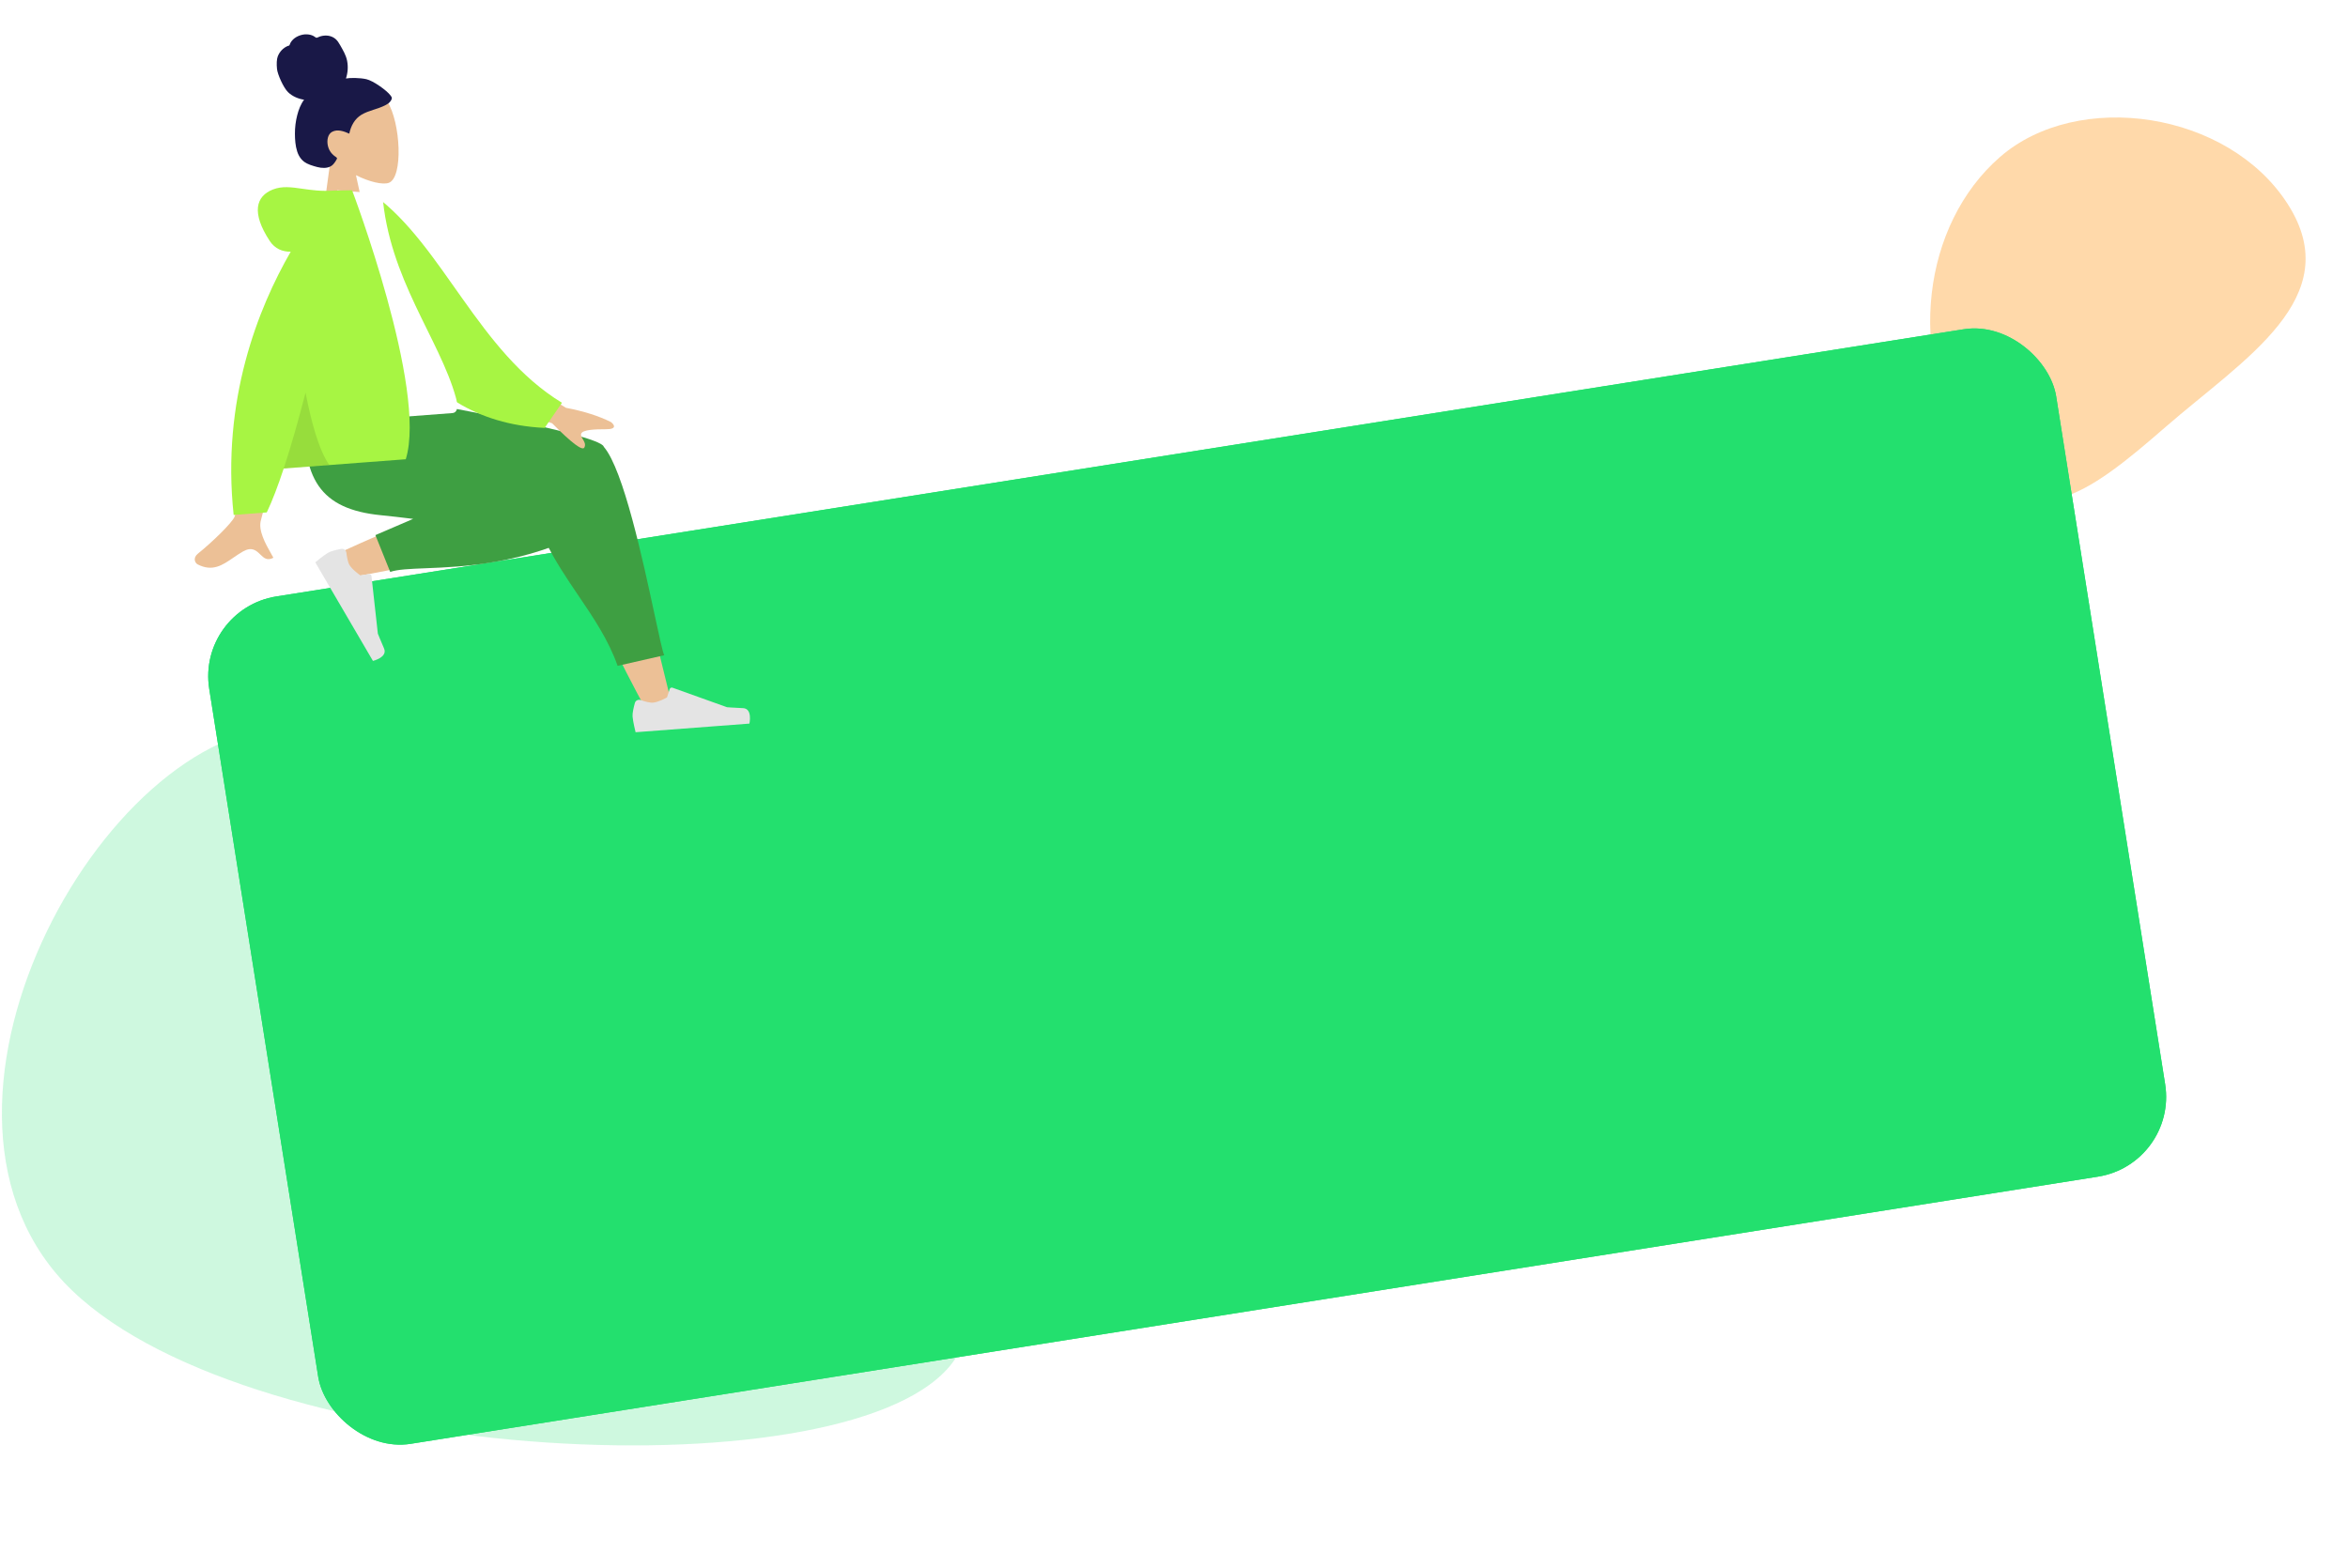 <svg width="1075" height="718" viewBox="0 0 1075 718" fill="none" xmlns="http://www.w3.org/2000/svg">
<path fill-rule="evenodd" clip-rule="evenodd" d="M436.702 623.24C392.996 684.901 117.461 671.976 33.125 591.114C-51.21 510.253 46.737 332.26 133.611 332.762C220.486 333.265 219.788 453.818 255.404 489.43C291.02 525.041 480.408 561.58 436.702 623.24Z" fill="#23E06E" fill-opacity="0.22"/>
<path fill-rule="evenodd" clip-rule="evenodd" d="M900.374 205.606C927.613 248.394 955.838 226.556 991.526 195.5C1027.21 164.444 1074.75 136.409 1047.51 93.622C1020.27 50.834 951.362 40.844 915.674 71.9C879.986 102.956 873.136 162.818 900.374 205.606Z" fill="#FF9B21" fill-opacity="0.38"/>
<g filter="url(#filter0_d)">
<rect x="90" y="247.931" width="856.148" height="392.923" rx="37" transform="rotate(-9 90 247.931)" fill="#23E06E"/>
<rect x="92.288" y="249.594" width="852.148" height="388.923" rx="35" transform="rotate(-9 92.288 249.594)" stroke="#23E06E" stroke-width="4"/>
</g>
<path fill-rule="evenodd" clip-rule="evenodd" d="M162.966 80.222C169.224 83.378 175.235 84.676 177.941 83.755C184.726 81.446 183.442 56.064 177.331 46.482C171.22 36.9 143.363 34.633 143.475 54.526C143.514 61.431 146.86 67.341 151.497 72.02L146.56 108.207L168.737 106.527L162.966 80.222Z" fill="#ECC096"/>
<path fill-rule="evenodd" clip-rule="evenodd" d="M167.747 36.268C164.647 35.573 160.225 35.593 158.39 35.945C159.252 33.341 159.456 30.498 158.908 27.786C158.376 25.151 157.016 22.976 155.738 20.685C155.148 19.629 154.492 18.585 153.573 17.813C152.637 17.026 151.491 16.547 150.314 16.366C149.109 16.181 147.872 16.298 146.705 16.637C146.189 16.787 145.737 17.063 145.232 17.235C144.716 17.412 144.435 17.101 144.028 16.799C143.046 16.069 141.665 15.777 140.488 15.724C139.168 15.665 137.826 15.965 136.611 16.49C135.428 17.001 134.313 17.77 133.511 18.827C133.153 19.298 132.836 19.827 132.648 20.399C132.57 20.634 132.565 20.77 132.344 20.87C132.14 20.963 131.895 20.984 131.684 21.074C129.644 21.942 127.977 23.696 127.16 25.849C126.683 27.104 126.575 29.26 126.83 31.647C127.086 34.034 129.718 40.115 131.91 42.239C133.866 44.135 136.618 45.276 139.219 45.67C137.669 47.739 136.723 50.251 136.074 52.782C135.37 55.53 135.019 58.358 135.027 61.211C135.034 63.921 135.232 66.773 136.063 69.364C136.841 71.786 138.258 73.715 140.464 74.839C141.475 75.354 142.548 75.717 143.624 76.041C144.685 76.361 145.747 76.67 146.844 76.811C148.918 77.079 151.266 76.828 152.717 75.082C153.239 74.453 153.807 73.668 154.167 72.921C154.296 72.651 154.373 72.476 154.173 72.238C153.933 71.953 153.566 71.748 153.27 71.533C151.582 70.308 150.464 68.586 150.055 66.47C149.639 64.323 150.009 61.484 152.042 60.379C154.551 59.015 157.513 60.138 159.916 61.212C160.635 57.672 162.413 54.399 165.451 52.57C168.812 50.547 172.807 50.037 176.283 48.256C177.189 47.792 178.109 47.273 178.737 46.42C178.999 46.063 179.304 45.603 179.386 45.152C179.493 44.559 179.081 44.099 178.757 43.668C177.039 41.38 170.848 36.963 167.747 36.268Z" fill="#191847"/>
<path fill-rule="evenodd" clip-rule="evenodd" d="M267.979 266.943C272.328 278.729 282.62 300.913 296.446 326.238L307.448 322.101C293.034 262.508 281.816 223.181 276.202 211.378C272.494 203.58 249.112 206.298 253.034 222.258C254.68 228.95 260.531 246.761 267.979 266.943ZM218.499 227.709C200.441 232.903 163.42 249.232 152.883 254.351C146.261 257.569 151.355 266.393 157.119 265.151C158.095 264.94 161.554 264.285 166.716 263.308C183.297 260.169 217.443 253.704 243.278 247.964C256.881 244.941 247.529 219.722 233.456 223.532C228.722 224.814 223.689 226.217 218.499 227.709Z" fill="#ECC096"/>
<path fill-rule="evenodd" clip-rule="evenodd" d="M276.406 204.514C274.066 198.531 187.153 183.249 187.153 183.249L180.166 183.779L180.66 190.295L241.683 215.774C241.678 216.746 241.803 217.763 242.074 218.825C243.331 241.046 254.077 256.904 264.716 272.604C271.674 282.871 278.586 293.07 282.768 304.938L304.111 300.08C303.36 298.518 301.816 291.337 299.705 281.519C294.381 256.763 285.453 215.241 276.546 204.751C276.515 204.714 276.483 204.678 276.451 204.642C276.437 204.599 276.422 204.557 276.406 204.514Z" fill="#3E9F42"/>
<path fill-rule="evenodd" clip-rule="evenodd" d="M189.156 237.632C183.698 236.962 178.675 236.376 174.382 235.954C146.655 233.224 137.565 219.171 139.86 186.833L190.276 183.013C198.691 184.756 242.852 199.475 265.782 207.345C280.959 212.555 278.053 235.699 270.179 242.261C270.161 242.628 270.03 242.887 269.772 243.018C239.208 258.497 212.224 259.559 194.896 260.241C187.639 260.527 182.076 260.746 178.652 261.93L171.871 245.068L189.156 237.632Z" fill="#3E9F42"/>
<path fill-rule="evenodd" clip-rule="evenodd" d="M158.598 253.176C158.46 252.014 157.406 251.154 156.256 251.369C154.315 251.73 151.563 252.346 150.242 253.12C148.078 254.386 144.35 257.538 144.35 257.538C145.818 260.049 170.748 302.681 170.748 302.681C170.748 302.681 177.59 301.038 175.836 296.975C174.083 292.912 172.99 290.186 172.99 290.186L170.076 263.805C170.014 263.245 169.502 262.847 168.944 262.925L164.961 263.48C164.961 263.48 161.272 260.928 159.989 258.734C159.23 257.436 158.813 254.973 158.598 253.176Z" fill="#E4E4E4"/>
<path fill-rule="evenodd" clip-rule="evenodd" d="M293.325 320.611C292.219 320.225 290.983 320.796 290.672 321.925C290.146 323.829 289.493 326.573 289.609 328.101C289.798 330.602 290.995 335.338 290.995 335.338C293.894 335.118 343.111 331.389 343.111 331.389C343.111 331.389 344.633 324.514 340.216 324.31C335.798 324.106 332.871 323.893 332.871 323.893L307.9 314.948C307.37 314.758 306.787 315.043 306.612 315.579L305.365 319.405C305.365 319.405 301.456 321.604 298.923 321.796C297.426 321.909 295.032 321.205 293.325 320.611Z" fill="#E4E4E4"/>
<path fill-rule="evenodd" clip-rule="evenodd" d="M259.086 186.76L227.971 167.334L222.676 183.945L252.781 193.846C261.771 202.924 266.694 206.619 267.549 204.932C268.269 203.509 267.529 202.285 266.847 201.157C266.316 200.278 265.82 199.458 266.078 198.649C266.667 196.8 272.226 196.569 277.511 196.575C282.796 196.582 281.088 194.358 279.733 193.299C274.126 190.492 267.244 188.313 259.086 186.76ZM107.407 236.635C109.698 230.932 114.86 176.656 114.86 176.656L134.175 175.269C134.175 175.269 120.668 234.397 119.511 238.04C118.007 242.773 121.658 249.206 124.133 253.569C124.516 254.244 124.871 254.869 125.174 255.431C122.315 256.98 120.772 255.486 119.146 253.911C117.309 252.132 115.365 250.25 111.297 252.532C109.725 253.414 108.252 254.427 106.812 255.418C101.839 258.838 97.271 261.98 90.465 258.458C89.386 257.9 88.075 255.589 90.662 253.51C97.108 248.33 106.286 239.423 107.407 236.635Z" fill="#ECC096"/>
<path fill-rule="evenodd" clip-rule="evenodd" d="M163.591 91.416L171.477 89.439C203.065 112.82 218.971 161.131 257.286 184.459L249.361 195.971C185.729 192.936 165.554 134.067 163.591 91.416Z" fill="#A7F543"/>
<path fill-rule="evenodd" clip-rule="evenodd" d="M136.373 194.537C136.373 194.537 184.429 190.895 207.071 189.18C210.302 188.935 209.34 184.313 208.694 181.993C201.245 155.216 177.985 127.505 175.053 88.807L154.418 87.152C139.607 115.577 136.307 149.442 136.373 194.537Z" fill="white"/>
<path fill-rule="evenodd" clip-rule="evenodd" d="M133.093 115.284C129.362 115.3 125.895 114 123.489 110.337C115.015 97.443 117.146 89.829 124.927 86.79C129.205 85.119 133.394 85.721 138.408 86.442C142.513 87.032 147.17 87.701 152.882 87.268C153.436 87.227 153.942 87.225 154.405 87.262L161.201 87.135C161.201 87.135 195.735 178.233 185.776 210.323L129.895 214.557C127.296 222.434 124.686 229.333 122.137 234.674L106.975 235.823C101.345 183.165 118.237 141.039 133.093 115.284Z" fill="#A7F543"/>
<path fill-rule="evenodd" clip-rule="evenodd" d="M129.895 214.557C133.305 204.221 136.694 192.202 139.893 179.813C142.432 192.998 145.994 206.163 150.781 212.974L129.895 214.557Z" fill="black" fill-opacity="0.1"/>
<defs>
<filter id="filter0_d" x="40" y="95" width="1007.07" height="622.016" filterUnits="userSpaceOnUse" color-interpolation-filters="sRGB">
<feFlood flood-opacity="0" result="BackgroundImageFix"/>
<feColorMatrix in="SourceAlpha" type="matrix" values="0 0 0 0 0 0 0 0 0 0 0 0 0 0 0 0 0 0 127 0"/>
<feOffset dy="31"/>
<feGaussianBlur stdDeviation="25"/>
<feColorMatrix type="matrix" values="0 0 0 0 0 0 0 0 0 0 0 0 0 0 0 0 0 0 0.25 0"/>
<feBlend mode="normal" in2="BackgroundImageFix" result="effect1_dropShadow"/>
<feBlend mode="normal" in="SourceGraphic" in2="effect1_dropShadow" result="shape"/>
</filter>
</defs>
</svg>
